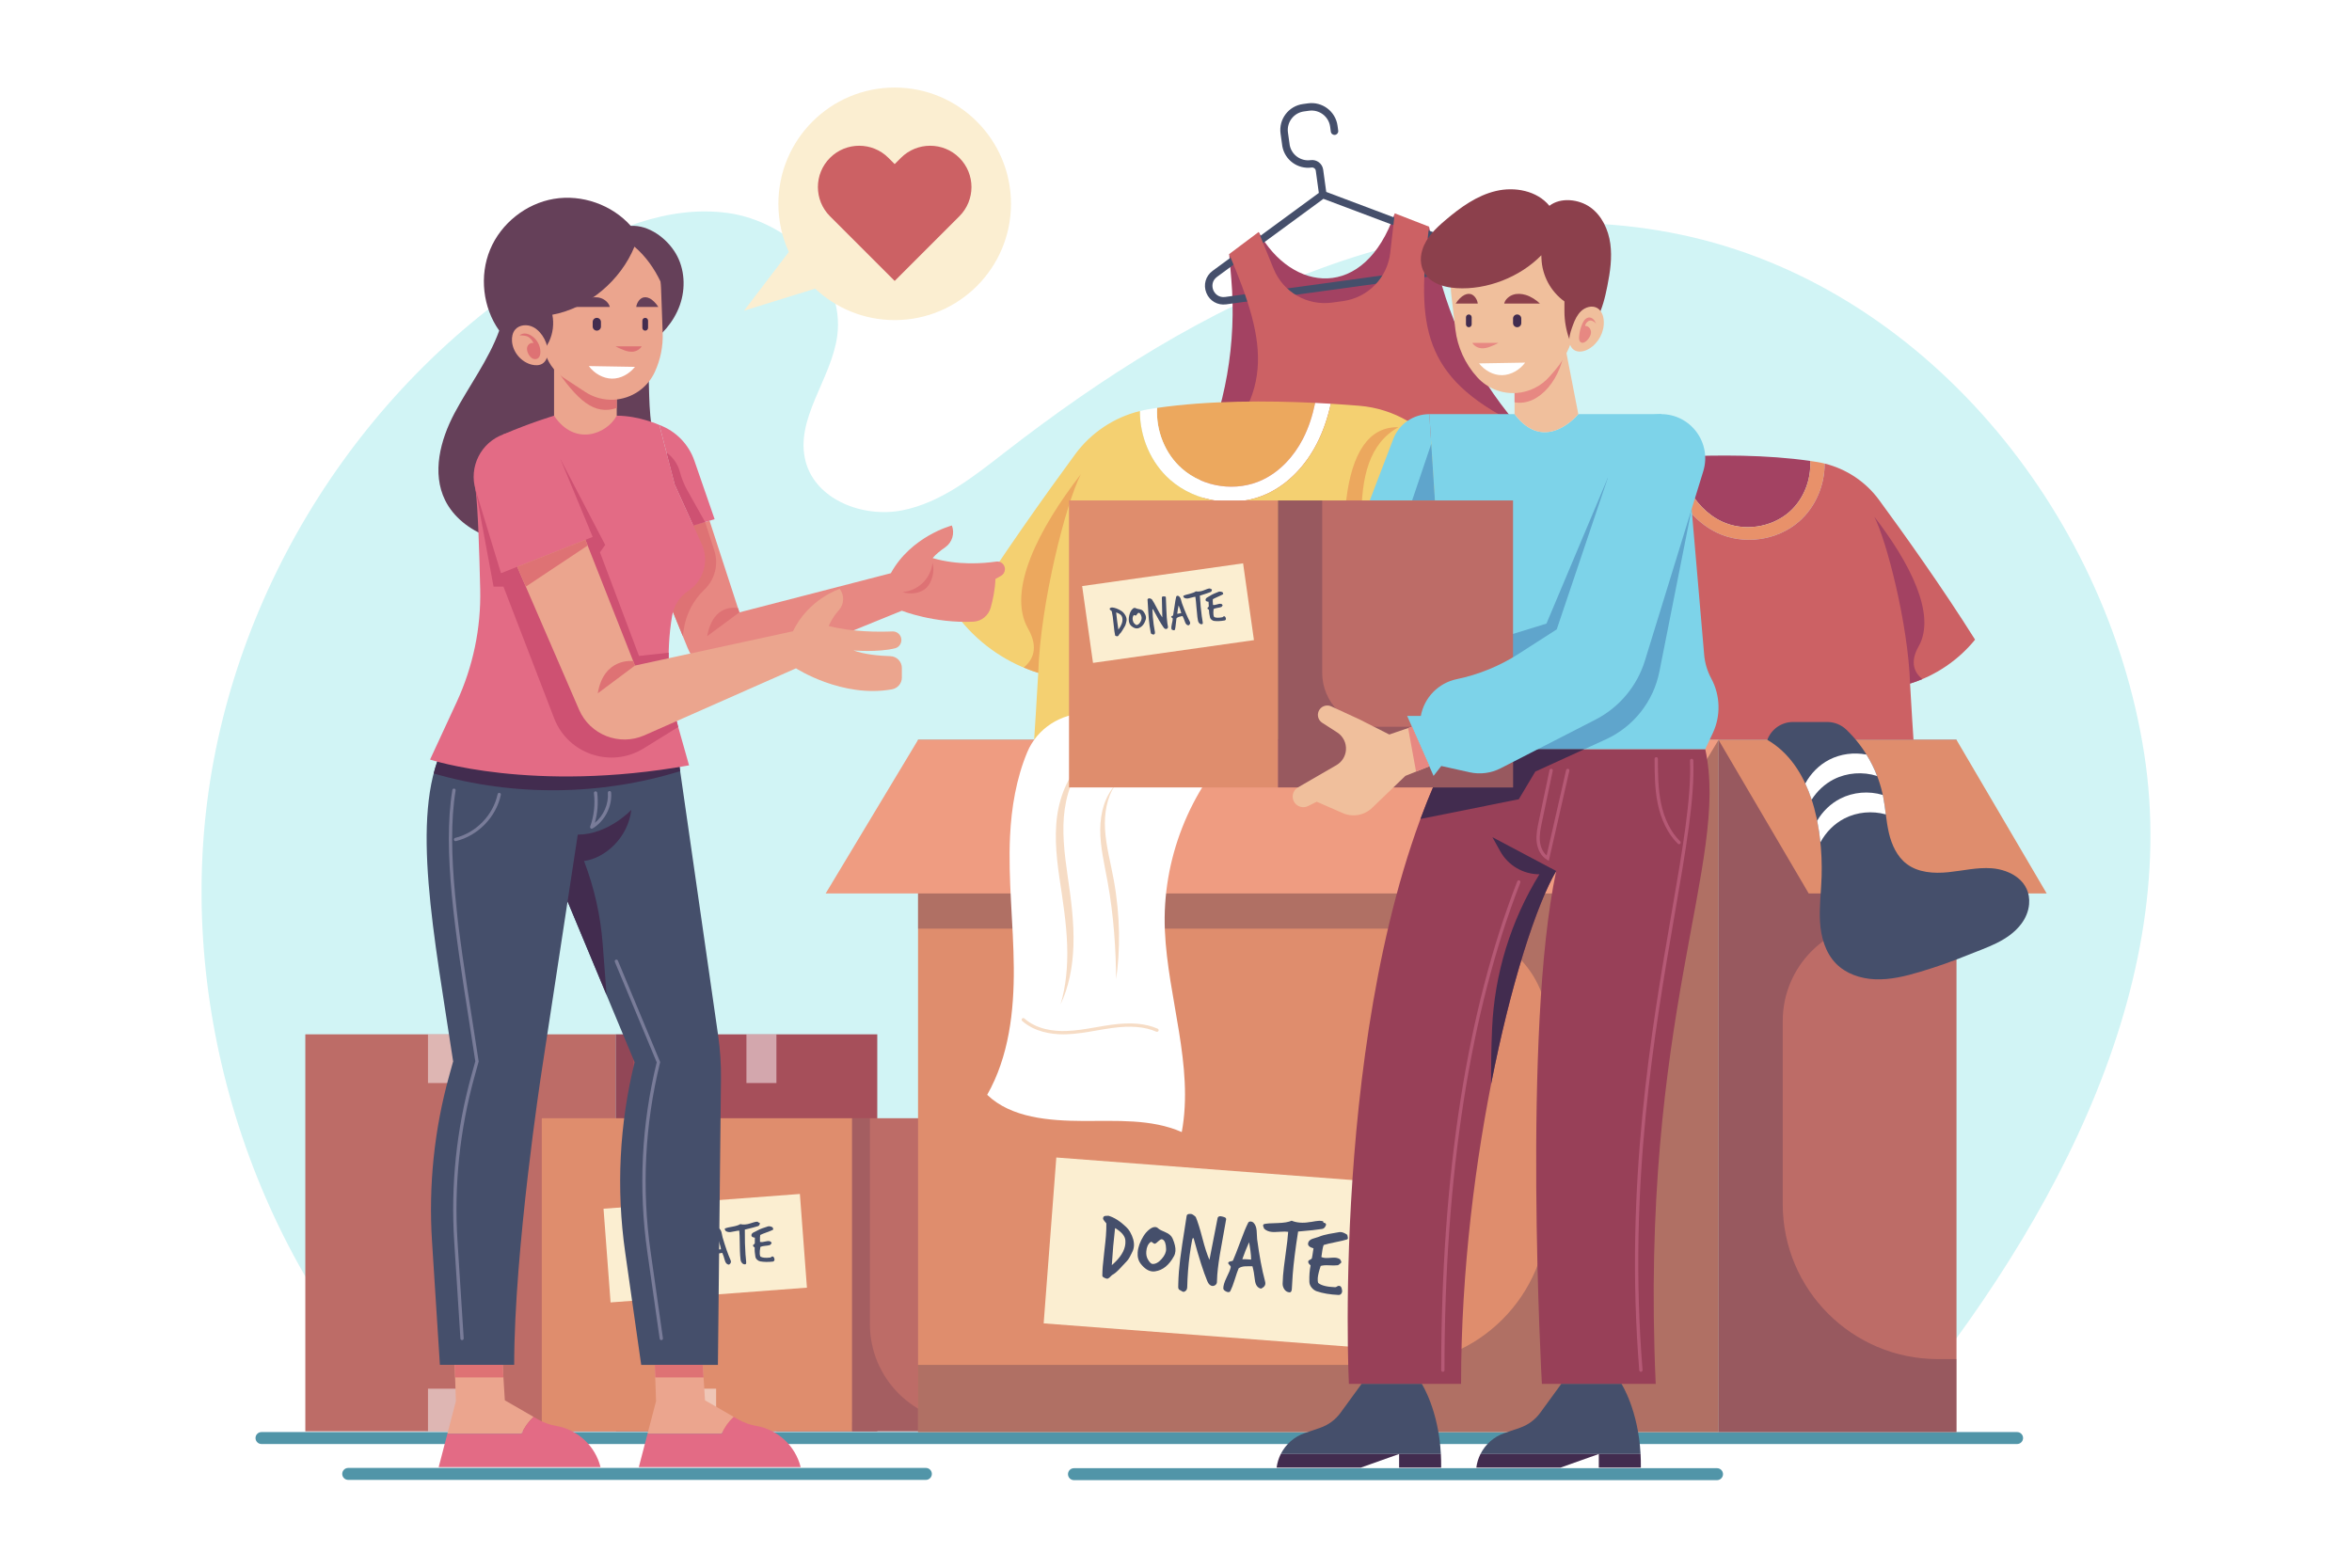 <?xml version="1.0" encoding="utf-8"?>
<!-- Generator: Adobe Illustrator 27.5.0, SVG Export Plug-In . SVG Version: 6.00 Build 0)  -->
<svg version="1.1" xmlns="http://www.w3.org/2000/svg" xmlns:xlink="http://www.w3.org/1999/xlink" x="0px" y="0px"
	 viewBox="0 0 750 500" style="enable-background:new 0 0 750 500;" xml:space="preserve">
<g id="BACKGROUND">
	<rect style="fill:#FFFFFF;" width="750" height="500"/>
</g>
<g id="OBJECTS">
	<g>
		<g>
			<path style="fill:#5195A8;" d="M547.522,472.079H342.464c-1.053,0-1.907-0.854-1.907-1.907l0,0c0-1.053,0.854-1.907,1.907-1.907
				h205.059c1.053,0,1.907,0.854,1.907,1.907l0,0C549.429,471.226,548.576,472.079,547.522,472.079z"/>
			<path style="fill:#5195A8;" d="M643.206,460.558H83.386c-1.053,0-1.907-0.854-1.907-1.907l0,0c0-1.053,0.854-1.907,1.907-1.907
				h559.819c1.053,0,1.907,0.854,1.907,1.907l0,0C645.112,459.704,644.259,460.558,643.206,460.558z"/>
			<path style="fill:#5195A8;" d="M295.242,471.999H111.035c-1.053,0-1.907-0.854-1.907-1.907l0,0c0-1.053,0.854-1.907,1.907-1.907
				h184.207c1.053,0,1.907,0.854,1.907,1.907l0,0C297.149,471.146,296.295,471.999,295.242,471.999z"/>
		</g>
		<path style="fill:#D1F4F5;" d="M600.599,456.5H135.735c-51.586-49.943-78.005-126.011-70.077-197.373
			s50.389-138.087,111.678-175.491c16.574-10.115,35.653-18.379,54.882-15.686c19.229,2.693,37.382,20.039,34.743,39.275
			c-1.898,13.833-13.63,26.484-10.057,39.982c3.248,12.267,18.391,18.031,30.836,15.554c12.446-2.477,22.775-10.809,32.801-18.587
			c30.806-23.9,64.099-45.15,100.7-58.59s76.798-18.774,114.944-10.702c76.883,16.269,135.442,87.787,147.541,165.434
			C695.824,317.965,651.25,396.415,600.599,456.5z"/>
		<g>
			<g>
				<g>
					<g>
						<rect x="196.318" y="329.891" style="fill:#A64F5A;" width="83.425" height="126.609"/>
						<rect x="97.362" y="329.891" style="fill:#BD6C67;" width="98.956" height="126.609"/>
						<rect x="136.477" y="329.891" style="opacity:0.5;fill:#FFFFFF;" width="16.465" height="15.536"/>
						<rect x="238.021" y="329.891" style="opacity:0.5;fill:#FFFFFF;" width="9.56" height="15.536"/>
						<rect x="136.477" y="442.914" style="opacity:0.5;fill:#FFFFFF;" width="16.465" height="13.586"/>
						<rect x="238.021" y="442.914" style="opacity:0.5;fill:#FFFFFF;" width="9.56" height="13.586"/>
						<path style="opacity:0.2;fill:#422C4F;" d="M196.318,329.891V456.5h83.425v-2.867h-46.424
							c-17.306,0-31.336-14.03-31.336-31.336v-92.406H196.318z"/>
					</g>
					<g>
						<rect x="271.725" y="356.649" style="fill:#BD6C67;" width="83.425" height="99.851"/>
						<rect x="172.769" y="356.649" style="fill:#DF8D6D;" width="98.956" height="99.851"/>
						<rect x="211.885" y="356.649" style="opacity:0.5;fill:#FFFFFF;" width="16.465" height="15.536"/>
						<rect x="313.428" y="356.649" style="opacity:0.5;fill:#FFFFFF;" width="9.56" height="15.536"/>
						<rect x="211.885" y="442.914" style="opacity:0.5;fill:#FFFFFF;" width="16.465" height="13.586"/>
						<rect x="313.428" y="442.914" style="opacity:0.5;fill:#FFFFFF;" width="9.56" height="13.586"/>
						<path style="opacity:0.2;fill:#422C4F;" d="M271.725,356.649V456.5h83.425v-2.867h-46.423
							c-17.307,0-31.336-14.03-31.336-31.336v-65.648H271.725z"/>
						<g>
							
								<rect x="193.436" y="383.243" transform="matrix(0.997 -0.075 0.075 0.997 -29.148 17.927)" style="fill:#FBEED1;" width="62.803" height="29.973"/>
							<g>
								<path style="fill:#454F6B;" d="M208.51,400.391c-0.105,0.3-0.202,0.598-0.294,0.896c-0.126,0.351-0.269,0.634-0.43,0.849
									c-0.354,0.52-0.708,1.035-1.062,1.543c-0.423,0.614-0.814,1.049-1.175,1.304c-0.115,0.16-0.242,0.328-0.38,0.504
									c-0.139,0.175-0.284,0.268-0.435,0.28c-0.076,0.006-0.165-0.007-0.268-0.037c-0.104-0.03-0.217-0.066-0.34-0.107
									c-0.124-0.042-0.215-0.117-0.274-0.226c-0.077-0.526-0.139-1.092-0.184-1.696c-0.046-0.617-0.09-1.538-0.131-2.764
									c-0.041-1.225-0.085-2.146-0.131-2.763c-0.061-0.819-0.15-1.566-0.263-2.241c-0.014-0.012-0.163-0.146-0.448-0.403
									c-0.176-0.151-0.269-0.296-0.279-0.435c-0.005-0.063,0.003-0.126,0.024-0.192c0.051-0.156,0.184-0.254,0.396-0.296
									c0.162-0.037,0.324-0.069,0.487-0.094c1.075,0.147,2.228,0.656,3.458,1.527c0.321,0.229,0.587,0.476,0.796,0.738
									c0.672,0.849,1.037,1.664,1.096,2.444C208.699,399.624,208.646,400.014,208.51,400.391z M206.998,398.472
									c-0.173-0.785-0.899-1.433-2.178-1.945c0.07,2.11,0.212,4.341,0.426,6.693c1.316-1.53,1.926-2.937,1.83-4.222
									C207.062,398.822,207.036,398.647,206.998,398.472z"/>
								<path style="fill:#454F6B;" d="M216.074,399.919c-0.618,1.731-1.595,2.805-2.931,3.221c-0.161,0.05-0.324,0.081-0.487,0.094
									c-0.717,0.054-1.471-0.282-2.26-1.009c-0.531-0.492-0.828-1.16-0.891-2.004c-0.07-0.932,0.132-1.954,0.606-3.066
									c0.205-0.471,0.466-0.883,0.782-1.237c0.361-0.419,0.718-0.643,1.071-0.669c0.201-0.015,0.396,0.046,0.583,0.184
									c0.188,0.138,0.675,0.304,1.462,0.498c0.62,0.156,1.073,0.464,1.361,0.924c0.504,0.811,0.779,1.518,0.824,2.123
									C216.218,399.319,216.178,399.633,216.074,399.919z M214.474,398.861c-0.157-0.912-0.444-1.442-0.86-1.588
									c-0.065-0.02-0.123-0.029-0.173-0.025c-0.151,0.011-0.331,0.151-0.538,0.42c-0.231,0.309-0.413,0.493-0.548,0.554
									c-0.085,0.044-0.215,0.016-0.386-0.085c-0.173-0.101-0.284-0.15-0.334-0.146c-0.038,0.003-0.068,0.018-0.091,0.045
									c-0.413,0.411-0.589,1.013-0.529,1.807c0.041,0.542,0.201,0.992,0.481,1.351c0.391,0.49,0.706,0.726,0.946,0.708
									c0.554-0.042,1.064-0.428,1.528-1.159C214.412,400.05,214.579,399.424,214.474,398.861z"/>
								<path style="fill:#454F6B;" d="M224.362,391.889c-0.05,1.701-0.093,3.408-0.129,5.12c-0.063,2.031-0.044,3.72,0.057,5.068
									c0.033,0.441,0.078,0.874,0.135,1.3c0.027,0.201-0.032,0.382-0.178,0.546c-0.146,0.163-0.32,0.252-0.521,0.267
									c-0.391,0.029-0.738-0.21-1.042-0.72c-0.924-1.514-2.111-3.907-3.559-7.18c-0.031-0.074-0.065-0.109-0.103-0.106
									c-0.088,0.007-0.138,0.099-0.15,0.277c-0.079,1.817-0.044,3.72,0.105,5.71c0.072,0.957,0.17,1.931,0.295,2.923
									c0.04,0.364-0.048,0.624-0.264,0.779c-0.082,0.095-0.173,0.146-0.273,0.154c-0.089,0.007-0.205-0.023-0.349-0.088
									c-0.196-0.074-0.32-0.122-0.372-0.143c-0.167-0.038-0.279-0.182-0.336-0.431c-0.028-0.201-0.056-0.407-0.085-0.621
									c-0.091-0.702-0.165-1.438-0.223-2.206c-0.1-1.335-0.15-3.009-0.149-5.023c0.011-3.066,0.016-4.763,0.017-5.093
									c-0.008-0.278,0.214-0.434,0.668-0.468c0.212-0.041,0.539,0.093,0.98,0.402c0.461,0.738,1.051,1.948,1.773,3.629
									c0.69,1.608,1.3,2.822,1.831,3.643c0.064-1.689,0.169-4.243,0.319-7.661c0.019-0.255,0.192-0.394,0.52-0.419
									c0.113-0.008,0.247,0.001,0.401,0.027c0.205,0.035,0.327,0.058,0.366,0.068
									C224.226,391.684,224.315,391.766,224.362,391.889z"/>
								<path style="fill:#454F6B;" d="M232.935,401.847c0.091,0.196,0.142,0.369,0.153,0.52c0.019,0.252-0.072,0.48-0.272,0.685
									c-0.2,0.205-0.338,0.304-0.414,0.297c-0.626-0.067-1.053-0.535-1.283-1.405c-0.248-0.944-0.516-1.728-0.803-2.353
									c-0.425,0.07-0.851,0.14-1.276,0.21c-0.486,0.1-0.86,0.28-1.119,0.54c-0.109,0.401-0.24,1.107-0.392,2.119
									c-0.146,0.935-0.301,1.65-0.466,2.143c-0.084,0.234-0.293,0.313-0.628,0.237c-0.426-0.108-0.661-0.28-0.704-0.517
									c-0.074-0.476,0.016-1.128,0.271-1.958c0.309-0.948,0.468-1.618,0.476-2.011c0.004-0.114-0.088-0.234-0.274-0.359
									c-0.187-0.125-0.283-0.226-0.289-0.301c-0.005-0.063,0.019-0.131,0.07-0.205c0.052-0.073,0.18-0.14,0.384-0.2
									c0.204-0.06,0.315-0.134,0.334-0.225c0.18-0.646,0.451-1.845,0.813-3.594c0.304-1.517,0.59-2.685,0.859-3.503
									c0.062-0.182,0.213-0.282,0.452-0.3c0.176-0.013,0.338,0.031,0.485,0.135c0.375,0.275,0.636,0.712,0.782,1.309
									c0.114,0.511,0.222,1.022,0.324,1.534C231.272,397.57,232.111,399.97,232.935,401.847z M229.907,398.445
									c-0.073-0.463-0.194-0.98-0.363-1.55c-0.164-0.494-0.322-0.989-0.473-1.484c-0.299,1.074-0.548,2.144-0.747,3.209
									C228.522,398.568,229.05,398.509,229.907,398.445z"/>
								<path style="fill:#454F6B;" d="M242.303,390.22c-0.079,0.462-0.274,0.743-0.583,0.842c-0.804,0.263-2.207,0.634-4.21,1.114
									c-0.017,3.155,0.054,5.778,0.21,7.868c0.059,0.793,0.13,1.574,0.213,2.34c0.03,0.238,0.032,0.422,0.003,0.551
									c-0.048,0.206-0.167,0.31-0.357,0.312c-0.367,0.015-0.681-0.117-0.942-0.395s-0.419-0.598-0.471-0.962
									c-0.06-0.464-0.109-0.954-0.148-1.471c-0.062-0.831-0.105-2.151-0.126-3.961c-0.016-1.734-0.065-3.053-0.145-3.96
									c-0.342,0.001-0.812,0.068-1.41,0.201c-0.685,0.153-1.16,0.239-1.424,0.259c-0.617,0.046-1.133-0.081-1.549-0.382
									c-0.176-0.319-0.264-0.485-0.265-0.497c-0.007-0.089,0.03-0.188,0.111-0.296c0.393-0.17,1.208-0.359,2.446-0.567
									c1.087-0.196,1.891-0.461,2.41-0.794c0.452,0.118,0.962,0.156,1.528,0.114c0.567-0.043,1.103-0.152,1.609-0.33
									c0.15-0.024,0.528-0.141,1.133-0.351c0.445-0.147,0.82-0.213,1.125-0.198c0.227-0.017,0.329,0.07,0.305,0.262
									C242.107,389.893,242.286,389.993,242.303,390.22z"/>
								<path style="fill:#454F6B;" d="M246.445,392.246c-0.452,0.224-1.122,0.496-2.009,0.816c-0.888,0.32-1.558,0.592-2.01,0.816
									c-0.089,0.336-0.116,1.073-0.081,2.21c0.207,0.06,0.443,0.081,0.707,0.061c0.189-0.014,0.482-0.068,0.881-0.161
									c0.398-0.093,0.692-0.147,0.881-0.161c0.353-0.026,0.66,0.027,0.924,0.159c0.195,0.239,0.295,0.396,0.301,0.471
									c0.007,0.088-0.032,0.161-0.117,0.218c-0.024,0.015-0.106,0.109-0.244,0.284c-0.092,0.121-0.215,0.181-0.367,0.179
									c-0.26,0.083-0.742,0.157-1.446,0.222c-0.591,0.057-1.058,0.168-1.4,0.333c-0.17,0.95-0.234,1.696-0.193,2.237
									c0.027,0.366,0.099,0.651,0.216,0.858c0.623,0.371,1.663,0.471,3.119,0.298c0.1-0.008,0.204-0.063,0.31-0.166
									c0.106-0.103,0.197-0.157,0.273-0.163c0.347-0.102,0.6,0.145,0.759,0.741c0.053,0.199,0.032,0.387-0.062,0.565
									c-0.095,0.178-0.242,0.281-0.442,0.309c-1.52,0.164-2.852,0.144-3.994-0.061c-0.359-0.062-0.695-0.233-1.008-0.513
									c-0.313-0.281-0.501-0.608-0.568-0.984c-0.196-1.087-0.27-2.069-0.221-2.947c-0.371-0.213-0.546-0.434-0.525-0.663
									c0.004-0.114,0.094-0.226,0.269-0.334c0.175-0.108,0.272-0.213,0.29-0.316c0.018-0.102,0.023-0.705,0.017-1.806
									c-0.716-0.086-1.082-0.324-1.098-0.716c-0.015-0.366,0.184-0.672,0.596-0.918c0.391-0.194,0.781-0.388,1.172-0.582
									c0.448-0.274,1.017-0.532,1.708-0.774c0.605-0.21,1.211-0.414,1.816-0.611c0.062-0.017,0.137-0.029,0.225-0.036
									c0.34-0.026,0.747,0.077,1.22,0.307c0.016,0.05,0.055,0.142,0.116,0.276c0.06,0.135,0.093,0.234,0.098,0.297
									C246.566,392.092,246.528,392.177,246.445,392.246z"/>
							</g>
						</g>
					</g>
				</g>
				<g>
					<g>
						<path style="fill:#A34262;" d="M444.76,68.043c-9.72,28.239-32.918,25.09-43.416,5.958l4.01,29.217l43.416-5.958
							L444.76,68.043z"/>
						<path style="fill:#A34262;" d="M457.189,80.157l-1.495-7.865l-8.167,14.621l-19.946,17.118l-23.82-11.112l-11.803-11.881
							l0.679,7.977c1.74,20.434-1.847,40.97-10.41,59.604l-0.206,0.448l50.785-6.969l50.785-6.969l-0.319-0.376
							C470.005,119.115,461.019,100.304,457.189,80.157z"/>
						<path style="fill:#454F6B;" d="M462.221,76.016l-39.315-14.805l-0.974-7.1c-0.266-1.942-2.063-3.305-4.005-3.038
							c-3.134,0.43-6.043-1.67-6.657-4.731c-0.024-0.121-0.555-3.958-0.572-4.082c-0.447-3.258,1.839-6.272,5.097-6.719l1.64-0.225
							c3.258-0.447,6.272,1.84,6.719,5.098l0.218,1.587c0.089,0.651,0.689,1.106,1.34,1.017c0.651-0.089,1.106-0.689,1.017-1.34
							l-0.218-1.587c-0.318-2.314-1.564-4.275-3.308-5.566c-1.691-1.251-3.849-1.873-6.092-1.566l-1.64,0.225
							c-4.557,0.625-7.756,4.842-7.131,9.4c0.017,0.124,0.547,3.962,0.569,4.084c0.796,4.361,4.907,7.371,9.34,6.763
							c0.642-0.088,1.236,0.363,1.324,1.004l0.974,7.1l-33.872,24.849c-2.232,1.638-3.035,4.462-1.995,7.028
							c1.038,2.566,3.58,4.037,6.322,3.661l69.93-9.597c2.743-0.376,4.793-2.478,5.102-5.229
							C466.345,79.495,464.811,76.992,462.221,76.016z M463.671,81.981c-0.143,1.273-1.031,2.858-3.061,3.137l-69.93,9.597
							c-2.031,0.279-3.313-1.009-3.794-2.196c-0.481-1.188-0.456-3.005,1.198-4.217l33.923-24.887l39.374,14.828
							C463.301,78.965,463.814,80.708,463.671,81.981z"/>
						<path style="fill:#CC6164;" d="M483.591,135.129c-30.076-14.764-31.969-31.339-27.896-62.837l-10.935-4.25l-1.443,12.587
							c-0.914,7.972-7.114,14.311-15.063,15.402l-1.737,0.238l-1.737,0.238c-7.949,1.091-15.628-3.344-18.656-10.774l-4.781-11.732
							l-9.386,7.038c12.408,29.235,15.05,45.709-9.937,68.028l11.262,61.947c2.608,14.347,4.113,28.872,4.502,43.449l0.313,11.755
							l50.785-6.969l50.785-6.969l-2.865-11.404c-3.553-14.142-6.016-28.536-7.369-43.055L483.591,135.129z"/>
					</g>
					<g>
						<g>
							<path style="fill:#ECA85E;" d="M376.914,149.482c6.874,6.016,17.385,7.483,25.643,3.578
								c5.636-2.665,10.052-7.529,12.91-13.07c1.863-3.611,3.095-7.502,3.909-11.49c-15.17-0.736-33.873-0.795-50.408,1.6
								C368.562,137.302,371.466,144.713,376.914,149.482z"/>
							<path style="fill:#FFFFFF;" d="M373.168,153.064c8.327,7.288,21.06,9.065,31.064,4.334
								c6.827-3.229,12.177-9.121,15.639-15.832c2.081-4.033,3.511-8.357,4.496-12.793c-1.613-0.098-3.278-0.189-4.99-0.272
								c-0.814,3.988-2.046,7.879-3.909,11.49c-2.858,5.54-7.275,10.404-12.91,13.07c-8.258,3.905-18.77,2.439-25.643-3.578
								c-5.448-4.768-8.352-12.18-7.945-19.383c-0.881,0.128-1.759,0.26-2.627,0.402c-0.964,0.158-1.915,0.363-2.857,0.595
								C363.456,139.334,366.949,147.62,373.168,153.064z"/>
							<path style="fill:#F4D071;" d="M486.336,198.613c0,0-10.129-30.38-25.706-53.344c-6.194-9.132-16.192-14.954-27.19-15.853
								c-2.76-0.226-5.81-0.447-9.073-0.645c-0.985,4.437-2.415,8.76-4.496,12.793c-3.462,6.711-8.812,12.604-15.639,15.832
								c-10.003,4.731-22.737,2.954-31.064-4.334c-6.219-5.443-9.712-13.73-9.683-21.968c-8.25,2.035-15.567,6.887-20.633,13.785
								c-8.928,12.154-23.794,32.908-36.451,53.055c6.346,7.82,15.049,13.702,24.672,16.674c-0.361,6.872-1.307,21.362-1.307,21.362
								l123.303-0.108c0,0-2.774-10.174-2.774-21.221C461.867,211.487,470.985,209.032,486.336,198.613z"/>
						</g>
						<path style="fill:#ECA85E;" d="M327.819,200.482c3.534,6.23,1.447,10.12-1.394,12.428c1.521,0.639,3.071,1.212,4.648,1.699
							c0.691-22.322,8.844-54.147,13.578-63.352C331.238,168.616,320.981,188.426,327.819,200.482z"/>
						<path style="fill:#ECA85E;" d="M445.911,136.265c-18.937-0.526-21.444,34.191-11.774,83.901c3.884,0.789,7.04,0,7.04,0
							c-0.184,5.008,0.873,11.069,1.921,15.706l9.971-0.009c0,0-2.774-10.174-2.774-21.221c-5.173,1.841-10.959,2.104-10.959,2.104
							C435.128,178.347,427.501,146.523,445.911,136.265z"/>
					</g>
					<g>
						<g>
							<path style="fill:#A34262;" d="M570.555,163.298c-5.776,5.055-14.608,6.287-21.547,3.006
								c-4.735-2.239-8.447-6.327-10.848-10.982c-1.565-3.034-2.601-6.303-3.285-9.654c12.747-0.618,28.462-0.668,42.356,1.344
								C577.573,153.064,575.133,159.292,570.555,163.298z"/>
							<path style="fill:#E8916A;" d="M573.703,166.308c-6.996,6.124-17.696,7.617-26.101,3.641
								c-5.736-2.713-10.232-7.664-13.141-13.303c-1.748-3.389-2.95-7.022-3.778-10.75c1.356-0.082,2.755-0.159,4.193-0.229
								c0.684,3.351,1.72,6.62,3.285,9.654c2.401,4.655,6.113,8.742,10.848,10.982c6.939,3.281,15.771,2.049,21.547-3.006
								c4.578-4.007,7.018-10.234,6.676-16.286c0.74,0.107,1.478,0.218,2.207,0.338c0.81,0.132,1.609,0.305,2.4,0.5
								C581.863,154.772,578.928,161.734,573.703,166.308z"/>
							<path style="fill:#CC6164;" d="M478.613,204.581c0,0,8.511-25.527,21.599-44.822c5.205-7.673,13.606-12.565,22.847-13.32
								c2.319-0.189,4.882-0.376,7.624-0.542c0.827,3.728,2.029,7.361,3.778,10.75c2.909,5.639,7.405,10.59,13.141,13.303
								c8.405,3.975,19.105,2.482,26.101-3.641c5.225-4.574,8.161-11.536,8.136-18.459c6.932,1.71,13.08,5.787,17.337,11.583
								c7.501,10.213,19.992,27.651,30.628,44.579c-5.332,6.571-12.645,11.513-20.731,14.01c0.303,5.774,1.099,17.949,1.099,17.949
								l-103.605-0.09c0,0,2.331-8.549,2.331-17.831C499.173,215.398,491.512,213.335,478.613,204.581z"/>
						</g>
						<path style="fill:#A34262;" d="M611.807,206.152c-2.969,5.235-1.215,8.503,1.171,10.442c-1.279,0.537-2.58,1.018-3.906,1.428
							c-0.581-18.756-7.431-45.497-11.409-53.232C608.934,179.376,617.553,196.021,611.807,206.152z"/>
						<path style="fill:#A34262;" d="M512.58,152.193c15.912-0.442,18.019,28.729,9.893,70.497c-3.263,0.663-5.915,0-5.915,0
							c0.154,4.208-0.734,9.301-1.614,13.197l-8.378-0.007c0,0,2.331-8.549,2.331-17.831c4.346,1.547,9.208,1.768,9.208,1.768
							C521.641,187.553,528.049,160.812,512.58,152.193z"/>
					</g>
					<g>
						<g>
							
								<rect x="548.001" y="235.971" transform="matrix(-1 -1.224647e-16 1.224647e-16 -1 1171.884 692.716)" style="fill:#BD6C67;" width="75.881" height="220.774"/>
							<rect x="292.745" y="235.971" style="fill:#DF8D6D;" width="255.256" height="220.774"/>
							<path style="opacity:0.3;fill:#422C4F;" d="M292.745,456.745h255.256h75.881v-23.276h-5.962
								c-27.308,0-49.446-22.138-49.446-49.446v-58.388c0-17.431,14.13-31.561,31.561-31.561h23.846v-58.101h-75.881H292.745v60.205
								h169.254c17.431,0,31.561,14.13,31.561,31.561v58.125c0,27.308-22.138,49.446-49.446,49.446H292.745V456.745z"/>
							<polygon style="fill:#EF9C81;" points="518.55,284.953 263.293,284.953 292.745,235.971 548.001,235.971 							"/>
							<polygon style="fill:#DF8D6D;" points="652.638,284.953 576.757,284.953 548.001,235.971 623.882,235.971 							"/>
						</g>
						<g>
							<path style="fill:#FFFFFF;" d="M346.576,227.475c-8.256,0-15.857,4.839-19.025,12.464c-3.475,8.363-5.041,17.639-5.47,26.741
								c-0.658,13.968,1.091,27.935,1.198,41.918c0.107,13.983-1.576,28.427-8.486,40.583c7.687,7.391,19.838,8.283,30.502,8.341
								c10.664,0.058,21.777-0.743,31.543,3.539c3.911-21.106-4.451-42.796-5.382-64.241c-0.979-22.554,7.832-44.962,23.871-60.849
								h9.205l0,0c-4.089-5.354-10.44-8.496-17.177-8.496H346.576z"/>
							<g>
								<path style="fill:#F6DCC5;" d="M339.098,329.891c-3.997,0-9.229-0.801-13.146-4.272c-0.217-0.192-0.238-0.525-0.045-0.742
									c0.194-0.219,0.526-0.239,0.743-0.045c3.968,3.515,9.449,4.123,13.336,3.993c3.185-0.097,6.401-0.655,9.51-1.196
									c1.617-0.28,3.289-0.571,4.946-0.795c6.159-0.835,10.831-0.438,14.702,1.254c0.266,0.116,0.388,0.426,0.271,0.693
									c-0.116,0.265-0.425,0.388-0.692,0.271c-3.687-1.611-8.18-1.984-14.139-1.176c-1.637,0.222-3.299,0.511-4.907,0.79
									c-3.146,0.547-6.398,1.113-9.658,1.211C339.719,329.887,339.412,329.891,339.098,329.891z"/>
							</g>
							<g>
								<g>
									<path style="fill:#F6DCC5;" d="M338.191,320.287c2.505-5.141,3.924-11.809,4.106-18.911
										c0.223-7.111-0.751-14.64-1.847-21.98c-1.067-7.331-1.919-14.672-0.911-21.448c0.978-6.752,3.757-12.873,7.898-16.845
										c-1.151,0.841-2.278,1.827-3.331,2.966c-1.034,1.153-1.991,2.449-2.845,3.863c-1.708,2.832-2.937,6.142-3.701,9.658
										c-1.52,7.095-0.836,14.814,0.236,22.185c1.104,7.393,2.265,14.672,2.491,21.607
										C340.543,308.297,339.855,314.819,338.191,320.287z"/>
								</g>
								<g>
									<path style="fill:#F6DCC5;" d="M355.902,312.294c0.632-4.303,1.006-9.341,0.921-14.725
										c-0.078-5.382-0.617-11.106-1.636-16.746c-1.017-5.648-2.539-11.097-2.814-16.335c-0.318-5.207,0.69-10.214,3.075-13.885
										c-1.445,1.627-2.642,3.738-3.418,6.133c-0.784,2.394-1.169,5.051-1.19,7.788c-0.056,5.499,1.346,11.137,2.335,16.661
										C355.223,292.286,355.849,303.596,355.902,312.294z"/>
								</g>
							</g>
						</g>
						<g>
							<path style="fill:#454F6B;" d="M563.565,235.971c13.913,8.08,17.773,27.511,17.306,43.593
								c-0.141,4.835-0.808,9.665-0.506,14.492c0.303,4.827,1.706,9.801,5.088,13.259c3.171,3.241,7.774,4.795,12.303,5.013
								c4.933,0.237,9.831-0.974,14.548-2.384c5.157-1.542,10.242-3.321,15.225-5.356c6.019-2.458,12.85-4.444,16.984-9.889
								c1.396-1.838,2.327-4.024,2.52-6.323c0.612-7.302-5.893-11.003-11.956-11.45c-4.621-0.341-9.207,0.792-13.817,1.257
								s-9.619,0.144-13.3-2.669c-3.068-2.344-4.756-6.096-5.635-9.855c-0.88-3.759-1.07-7.647-1.805-11.438
								c-1.58-8.142-5.766-15.749-11.747-21.488c-1.636-1.57-3.81-2.458-6.077-2.458h-10.954
								C568.092,230.275,564.829,232.548,563.565,235.971L563.565,235.971z"/>
							<g>
								<path style="fill:#FFFFFF;" d="M584.707,248.583c4.237-2.169,9.341-2.54,13.867-1.086c-0.917-2.375-2.057-4.664-3.398-6.829
									c-3.977-0.778-8.219-0.234-11.83,1.615c-3.262,1.67-5.94,4.392-7.68,7.613c0.772,1.652,1.448,3.372,2.032,5.143
									C579.426,252.327,581.843,250.049,584.707,248.583z"/>
								<path style="fill:#FFFFFF;" d="M588.177,261.025c4.02-2.058,8.817-2.481,13.165-1.28c-0.24-1.847-0.468-3.697-0.822-5.524
									c-0.044-0.227-0.098-0.452-0.146-0.678c-4.449-1.339-9.417-0.939-13.558,1.181c-3.061,1.567-5.619,4.054-7.362,7.016
									c0.46,2.28,0.804,4.594,1.039,6.907C582.232,265.421,584.912,262.697,588.177,261.025z"/>
							</g>
						</g>
						<g>
							
								<rect x="334.559" y="373.473" transform="matrix(0.997 0.076 -0.076 0.997 31.663 -28.606)" style="fill:#FBEED1;" width="111.177" height="53.06"/>
							<g>
								<path style="fill:#454F6B;" d="M360.997,399.432c-0.263,0.496-0.514,0.993-0.754,1.49c-0.313,0.581-0.64,1.038-0.979,1.371
									c-0.758,0.816-1.515,1.622-2.27,2.416c-0.903,0.962-1.705,1.618-2.404,1.969c-0.244,0.25-0.51,0.51-0.8,0.78
									c-0.29,0.268-0.569,0.394-0.837,0.373c-0.134-0.01-0.287-0.056-0.46-0.136c-0.174-0.08-0.362-0.173-0.567-0.279
									c-0.206-0.106-0.345-0.262-0.418-0.469c0.005-0.941,0.048-1.947,0.13-3.017c0.084-1.092,0.253-2.716,0.507-4.872
									c0.255-2.155,0.424-3.779,0.508-4.871c0.111-1.449,0.156-2.78,0.137-3.992c-0.021-0.024-0.246-0.299-0.677-0.826
									c-0.268-0.311-0.392-0.59-0.373-0.836c0.009-0.111,0.039-0.221,0.092-0.329c0.132-0.26,0.389-0.396,0.771-0.412
									c0.293-0.022,0.585-0.034,0.877-0.034c1.842,0.545,3.723,1.743,5.645,3.594c0.501,0.487,0.9,0.988,1.196,1.504
									c0.949,1.664,1.371,3.188,1.265,4.57C361.533,398.14,361.336,398.808,360.997,399.432z M358.863,395.67
									c-0.093-1.42-1.191-2.748-3.293-3.986c-0.441,3.711-0.787,7.654-1.04,11.828c2.711-2.326,4.154-4.627,4.328-6.901
									C358.882,396.3,358.883,395.986,358.863,395.67z"/>
								<path style="fill:#454F6B;" d="M374.36,400.623c-1.543,2.864-3.538,4.483-5.988,4.856c-0.296,0.045-0.588,0.056-0.878,0.034
									c-1.27-0.097-2.499-0.886-3.686-2.368c-0.798-1.003-1.14-2.25-1.026-3.744c0.126-1.65,0.752-3.385,1.878-5.204
									c0.485-0.77,1.051-1.421,1.698-1.956c0.743-0.638,1.427-0.934,2.052-0.886c0.356,0.027,0.68,0.186,0.972,0.478
									c0.292,0.291,1.1,0.712,2.426,1.262c1.043,0.439,1.755,1.099,2.136,1.98c0.665,1.554,0.958,2.865,0.876,3.935
									C374.773,399.612,374.619,400.15,374.36,400.623z M371.843,398.345c-0.032-1.639-0.392-2.642-1.081-3.009
									c-0.108-0.053-0.207-0.083-0.296-0.09c-0.267-0.021-0.619,0.177-1.054,0.592c-0.486,0.478-0.854,0.753-1.106,0.823
									c-0.161,0.055-0.38-0.029-0.654-0.252c-0.275-0.223-0.457-0.338-0.546-0.345c-0.067-0.005-0.124,0.013-0.172,0.054
									c-0.832,0.609-1.301,1.616-1.408,3.02c-0.073,0.959,0.087,1.789,0.482,2.492c0.554,0.962,1.043,1.459,1.466,1.491
									c0.981,0.075,1.975-0.465,2.983-1.621C371.416,400.409,371.877,399.357,371.843,398.345z"/>
								<path style="fill:#454F6B;" d="M391.007,388.78c-0.542,2.964-1.071,5.939-1.592,8.926c-0.652,3.538-1.069,6.499-1.252,8.885
									c-0.06,0.781-0.097,1.551-0.11,2.312c-0.006,0.358-0.158,0.661-0.456,0.907c-0.3,0.246-0.627,0.355-0.984,0.328
									c-0.691-0.053-1.235-0.565-1.631-1.537c-1.214-2.896-2.652-7.4-4.314-13.515c-0.035-0.137-0.085-0.208-0.152-0.213
									c-0.156-0.012-0.269,0.137-0.337,0.445c-0.623,3.159-1.069,6.499-1.339,10.021c-0.13,1.694-0.217,3.425-0.263,5.194
									c-0.028,0.648-0.251,1.079-0.671,1.293c-0.168,0.144-0.341,0.209-0.519,0.196c-0.157-0.012-0.352-0.094-0.587-0.247
									c-0.323-0.182-0.527-0.299-0.613-0.35c-0.283-0.112-0.44-0.392-0.473-0.843c0.005-0.358,0.01-0.728,0.018-1.109
									c0.028-1.254,0.095-2.56,0.199-3.92c0.181-2.362,0.54-5.307,1.079-8.83c0.836-5.363,1.299-8.332,1.388-8.908
									c0.059-0.488,0.491-0.702,1.293-0.641c0.383-0.015,0.918,0.306,1.608,0.964c0.609,1.415,1.321,3.689,2.136,6.823
									c0.779,2.998,1.523,5.285,2.232,6.865c0.562-2.939,1.428-7.38,2.601-13.323c0.101-0.441,0.441-0.639,1.021-0.595
									c0.2,0.015,0.432,0.067,0.694,0.154c0.35,0.117,0.557,0.188,0.623,0.216C390.823,388.385,390.957,388.552,391.007,388.78z"
									/>
								<path style="fill:#454F6B;" d="M403.354,408.493c0.106,0.367,0.15,0.684,0.13,0.951c-0.034,0.446-0.254,0.822-0.659,1.127
									c-0.405,0.306-0.673,0.441-0.805,0.41c-1.078-0.284-1.701-1.217-1.871-2.8c-0.183-1.718-0.442-3.162-0.778-4.332
									c-0.763,0.01-1.527,0.018-2.289,0.027c-0.878,0.045-1.579,0.26-2.102,0.646c-0.298,0.673-0.715,1.874-1.251,3.604
									c-0.504,1.598-0.967,2.807-1.388,3.627c-0.209,0.388-0.597,0.47-1.163,0.248c-0.717-0.302-1.082-0.667-1.093-1.093
									c-0.002-0.852,0.33-1.97,0.997-3.354c0.793-1.576,1.25-2.707,1.37-3.393c0.037-0.199-0.091-0.433-0.384-0.702
									c-0.293-0.269-0.435-0.47-0.425-0.604c0.009-0.111,0.068-0.225,0.177-0.339c0.11-0.115,0.352-0.197,0.726-0.247
									c0.374-0.05,0.588-0.151,0.645-0.304c0.487-1.083,1.281-3.108,2.382-6.073c0.937-2.574,1.749-4.542,2.437-5.902
									c0.157-0.301,0.448-0.436,0.871-0.404c0.312,0.024,0.583,0.145,0.813,0.365c0.583,0.582,0.923,1.415,1.02,2.5
									c0.064,0.924,0.116,1.847,0.158,2.77C401.584,400.565,402.412,404.99,403.354,408.493z M398.961,401.733
									c-0.004-0.83-0.079-1.766-0.222-2.809c-0.156-0.908-0.299-1.816-0.431-2.723c-0.811,1.799-1.532,3.605-2.163,5.417
									C396.505,401.578,397.445,401.617,398.961,401.733z"/>
								<path style="fill:#454F6B;" d="M422.849,390.645c-0.262,0.787-0.677,1.227-1.244,1.317
									c-1.477,0.246-4.032,0.521-7.665,0.826c-0.871,5.516-1.447,10.126-1.73,13.826c-0.107,1.405-0.191,2.789-0.25,4.152
									c-0.011,0.425-0.057,0.747-0.141,0.965c-0.139,0.348-0.375,0.498-0.707,0.45c-0.645-0.072-1.16-0.386-1.543-0.942
									c-0.383-0.556-0.573-1.159-0.568-1.809c0.018-0.828,0.063-1.699,0.133-2.614c0.113-1.471,0.391-3.792,0.836-6.966
									c0.434-3.038,0.701-5.361,0.802-6.968c-0.599-0.09-1.439-0.098-2.521-0.025c-1.24,0.085-2.094,0.109-2.561,0.073
									c-1.092-0.084-1.962-0.443-2.608-1.081c-0.222-0.605-0.333-0.918-0.331-0.941c0.012-0.157,0.103-0.32,0.272-0.488
									c0.733-0.192,2.21-0.305,4.432-0.339c1.954-0.054,3.431-0.302,4.43-0.747c0.759,0.328,1.641,0.53,2.644,0.606
									c1.004,0.077,1.971,0.028,2.904-0.148c0.27-0.001,0.961-0.105,2.076-0.312c0.818-0.139,1.492-0.155,2.021-0.047
									c0.402,0.031,0.556,0.211,0.464,0.54C422.594,390.02,422.88,390.243,422.849,390.645z"/>
								<path style="fill:#454F6B;" d="M429.557,395.296c-0.851,0.272-2.095,0.569-3.734,0.891c-1.64,0.324-2.885,0.62-3.735,0.891
									c-0.245,0.565-0.49,1.846-0.732,3.846c0.346,0.161,0.753,0.259,1.222,0.295c0.335,0.026,0.862,0.01,1.585-0.047
									c0.722-0.056,1.25-0.073,1.584-0.047c0.625,0.048,1.149,0.223,1.575,0.525c0.277,0.47,0.411,0.772,0.401,0.905
									c-0.012,0.156-0.099,0.273-0.262,0.35c-0.046,0.019-0.214,0.163-0.504,0.433c-0.194,0.187-0.424,0.259-0.689,0.216
									c-0.477,0.076-1.34,0.077-2.59,0.003c-1.05-0.058-1.896,0.013-2.539,0.21c-0.55,1.617-0.861,2.905-0.935,3.864
									c-0.049,0.647,0,1.166,0.15,1.559c0.991,0.816,2.784,1.267,5.379,1.353c0.178,0.014,0.374-0.056,0.587-0.207
									c0.213-0.152,0.387-0.223,0.521-0.213c0.634-0.086,1.011,0.414,1.13,1.499c0.039,0.362-0.048,0.686-0.26,0.973
									c-0.213,0.286-0.498,0.427-0.857,0.422c-2.704-0.118-5.029-0.509-6.973-1.173c-0.613-0.204-1.154-0.594-1.626-1.167
									c-0.473-0.574-0.715-1.199-0.731-1.873c-0.053-1.954,0.08-3.694,0.399-5.216c-0.592-0.471-0.839-0.905-0.742-1.301
									c0.037-0.199,0.224-0.37,0.561-0.512c0.336-0.142,0.533-0.301,0.591-0.476c0.059-0.174,0.229-1.227,0.511-3.155
									c-1.23-0.341-1.807-0.856-1.732-1.545c0.071-0.645,0.501-1.127,1.288-1.449c0.735-0.235,1.471-0.47,2.207-0.706
									c0.857-0.359,1.922-0.66,3.196-0.898c1.114-0.206,2.229-0.401,3.341-0.586c0.113-0.013,0.247-0.014,0.404-0.002
									c0.601,0.046,1.286,0.334,2.053,0.863c0.015,0.091,0.058,0.263,0.129,0.514c0.07,0.252,0.101,0.434,0.093,0.545
									C429.81,395.057,429.72,395.196,429.557,395.296z"/>
							</g>
						</g>
					</g>
				</g>
			</g>
			<g>
				<g>
					<g>
						<g>
							<path style="fill:#984058;" d="M462.634,238.941c-38.816,75.675-32.504,202.446-32.504,202.446H465.9
								c0-72.591,18.6-143.604,30.341-163.593c-10.878,51.024-4.566,163.593-4.566,163.593h36.295
								c-5.26-117.303,23.7-166.604,15.795-202.446H462.634z"/>
							<path style="fill:#422C4F;" d="M478.387,271.494c2.523,4.538,7.307,7.352,12.499,7.352
								c-9.126,14.804-14.314,31.699-15.087,49.072c-0.292,6.56-0.349,12.684-0.308,17.768c6.298-32.124,14.497-57.245,20.75-67.892
								l-20.347-10.783L478.387,271.494z"/>
						</g>
						<g>
							<g>
								<path style="fill:#B55975;" d="M523.244,437.529c-0.271,0-0.501-0.208-0.523-0.484
									c-4.747-58.787,3.926-108.943,10.257-145.565c3.576-20.684,6.402-37.023,5.924-48.929c-0.011-0.29,0.215-0.534,0.505-0.547
									c0.304,0.004,0.536,0.215,0.548,0.505c0.481,12.017-2.352,28.404-5.939,49.151c-6.323,36.567-14.981,86.646-10.246,145.301
									c0.024,0.29-0.192,0.543-0.482,0.566C523.273,437.528,523.258,437.529,523.244,437.529z"/>
							</g>
							<g>
								<path style="fill:#B55975;" d="M535.404,269.261c-0.134,0-0.267-0.05-0.369-0.151c-3.121-3.075-5.343-7.506-6.424-12.816
									c-0.962-4.716-0.98-9.577-0.999-14.28c-0.001-0.291,0.233-0.527,0.524-0.528c0.001,0,0.001,0,0.002,0
									c0.29,0,0.525,0.234,0.526,0.524c0.018,4.651,0.037,9.46,0.978,14.074c1.04,5.104,3.159,9.348,6.13,12.275
									c0.208,0.204,0.21,0.537,0.006,0.744C535.676,269.208,535.54,269.261,535.404,269.261z"/>
							</g>
							<g>
								<path style="fill:#B55975;" d="M493.881,274.551l-0.623-0.376c-1.781-1.074-2.999-3.218-3.257-5.733
									c-0.225-2.207,0.227-4.364,0.665-6.451l3.439-16.387c0.061-0.285,0.343-0.469,0.623-0.407
									c0.285,0.06,0.466,0.338,0.407,0.623l-3.439,16.387c-0.421,2.008-0.857,4.084-0.648,6.128
									c0.193,1.878,0.978,3.505,2.145,4.5l6.211-27.24c0.065-0.282,0.337-0.464,0.63-0.396c0.283,0.065,0.46,0.346,0.396,0.63
									L493.881,274.551z"/>
							</g>
							<g>
								<path style="fill:#B55975;" d="M460.089,437.529L460.089,437.529c-0.291,0-0.526-0.235-0.526-0.526
									c0.014-62.233,8.176-114.683,24.258-155.894c0.106-0.271,0.411-0.406,0.681-0.299c0.271,0.106,0.405,0.411,0.299,0.681
									c-16.034,41.088-24.171,93.41-24.186,155.512C460.615,437.294,460.38,437.529,460.089,437.529z"/>
							</g>
						</g>
					</g>
					<g>
						<path style="fill:#7DD3E9;" d="M543.421,208.818l-5.982-69.631l-7.769-7.101h-26.38c0,0-10.563,12.975-20.328,0h-27.182
							l5.105,78.78c0.185,2.849-0.292,5.702-1.393,8.336l0,0c-2.327,5.568-1.794,11.921,1.428,17.023l1.714,2.716h81.131
							l2.382-5.058c2.628-5.581,2.453-12.077-0.472-17.508h0C544.416,214.037,543.648,211.465,543.421,208.818z"/>
						<g>
							<path style="fill:#5FA5CC;" d="M512.035,235.835c8.85-4.041,15.216-12.091,17.109-21.634l10.284-51.861l-26.703-10
								l-19.599,46.55l-32.37,9.989l0.129,1.986c0.185,2.849-0.292,5.702-1.393,8.336v0c-2.327,5.568-1.794,11.92,1.428,17.023
								l1.714,2.716h42.598L512.035,235.835z"/>
							<path style="fill:#422C4F;" d="M462.634,238.941c-3.605,7.028-6.819,14.498-9.687,22.265l31.363-6.294l5.26-8.821
								l15.661-7.15H462.634z"/>
						</g>
					</g>
					<g>
						<path style="fill:#454F6B;" d="M517.056,441.387h-19.2l-6.718,9.213c-1.619,2.221-3.881,3.891-6.48,4.784l-4.942,1.699
							c-3.369,1.158-6.072,3.582-7.621,6.66h51.045C522.379,449.581,517.056,441.387,517.056,441.387z"/>
						<path style="fill:#422C4F;" d="M523.139,463.743h-13.316v4.34h13.413C523.26,466.573,523.214,465.139,523.139,463.743z"/>
						<path style="fill:#422C4F;" d="M472.094,463.743c-0.674,1.34-1.133,2.802-1.328,4.34h26.851l12.206-4.34H472.094z"/>
					</g>
					<g>
						<path style="fill:#454F6B;" d="M453.376,441.387h-19.2l-6.718,9.213c-1.619,2.221-3.881,3.891-6.48,4.784l-4.942,1.699
							c-3.369,1.158-6.072,3.582-7.621,6.66h51.045C458.7,449.581,453.376,441.387,453.376,441.387z"/>
						<path style="fill:#422C4F;" d="M459.46,463.743h-13.316v4.34h13.414C459.581,466.573,459.534,465.139,459.46,463.743z"/>
						<path style="fill:#422C4F;" d="M408.415,463.743c-0.674,1.34-1.133,2.802-1.328,4.34h26.851l12.206-4.34H408.415z"/>
					</g>
					<g>
						<path style="fill:#7DD3E9;" d="M455.781,132.086L455.781,132.086c-5.099,0-9.669,3.146-11.489,7.909l-7.498,19.62h20.771
							L455.781,132.086z"/>
						<polygon style="fill:#5FA5CC;" points="457.564,159.615 456.394,141.557 450.295,159.615 						"/>
					</g>
					<g>
						<path style="fill:#F0BF9C;" d="M503.29,132.086l-4.25-21.859l-16.077,13.092v8.767
							C492.727,145.061,503.29,132.086,503.29,132.086z"/>
						<path style="fill:#E78882;" d="M499.04,110.227c-0.789,10.111-8.066,19.492-16.077,18.089v-4.997L499.04,110.227z"/>
						<g>
							<g>
								<path style="fill:#F0BF9C;" d="M462.775,93.892l1.304,11.117c0.671,5.72,3.121,11.086,7.005,15.339v0
									c3.202,3.507,7.841,5.346,12.577,4.985l0,0c4.04-0.308,7.798-2.192,10.462-5.245l1.629-1.866
									c3.845-4.407,6.185-9.925,6.68-15.752l0.784-9.225c1.008-11.862-8.348-22.047-20.253-22.047l0,0
									C470.799,71.199,461.359,81.811,462.775,93.892z"/>
								<path style="fill:#8C404C;" d="M500.415,108.149L500.415,108.149c-1.026-2.841-1.551-5.838-1.551-8.858v-3.15l0,0
									c-4.427-3.209-7.13-8.278-7.328-13.742l-0.036-0.987c-6.782,6.957-17.374,11.121-27.068,10.49
									c-4.866-0.317-10.294-2.136-11.242-7.707c-0.26-1.528-0.088-3.106,0.385-4.583c1.266-3.951,4.291-6.808,7.362-9.419
									c4.748-4.039,9.975-7.818,16.037-9.267c6.062-1.45,13.142-0.102,17.098,4.715c3.567-2.784,9.404-2.141,13.075,0.504
									c3.671,2.645,5.729,7.098,6.345,11.581c0.616,4.483-0.058,9.039-0.94,13.477c-0.723,3.642-1.605,7.306-3.373,10.571
									C507.411,105.04,504.129,108.149,500.415,108.149z"/>
								<g>
									<path style="fill:#F0BF9C;" d="M504.132,99.269c1.371-1.329,3.591-1.987,5.229-1.006c1.359,0.814,1.951,2.501,2.047,4.083
										c0.214,3.525-1.677,7.098-4.712,8.903c-1.474,0.876-3.449,1.311-4.847,0.319c-1.051-0.746-1.493-2.131-1.432-3.419
										c0.073-1.549,0.707-3.242,1.242-4.692C502.214,101.948,502.964,100.401,504.132,99.269z"/>
									<path style="fill:#E78882;" d="M509.095,103.612c-0.212-0.531-0.428-1.07-0.78-1.52c-0.352-0.45-0.866-0.808-1.436-0.838
										c-0.544-0.029-1.071,0.243-1.454,0.629c-0.383,0.387-0.639,0.879-0.858,1.378c-0.573,1.306-0.924,2.708-1.035,4.13
										c-0.053,0.682,0.029,1.511,0.637,1.825c0.64,0.33,1.396-0.146,1.898-0.663c0.7-0.721,1.288-1.642,1.27-2.647
										c-0.018-1.005-0.856-2.028-1.857-1.943c-0.002-0.744,0.815-1.635,1.553-1.728
										C507.77,102.142,508.913,102.891,509.095,103.612z"/>
								</g>
							</g>
							<path style="fill:#8C404C;" d="M491.056,96.821h-11.403c0.286-1.322,1.574-2.4,2.857-2.828
								c1.283-0.429,2.697-0.312,3.995,0.07C488.108,94.533,489.86,95.654,491.056,96.821z"/>
							<path style="fill:#422C4F;" d="M483.79,104.362L483.79,104.362c-0.726,0-1.315-0.589-1.315-1.315v-1.442
								c0-0.726,0.589-1.315,1.315-1.315l0,0c0.726,0,1.315,0.589,1.315,1.315v1.442
								C485.105,103.773,484.516,104.362,483.79,104.362z"/>
							<path style="fill:#8C404C;" d="M464.183,96.821h7.048c-0.177-1.322-0.973-2.4-1.766-2.828
								c-0.793-0.428-1.667-0.312-2.469,0.07C466.005,94.533,464.922,95.654,464.183,96.821z"/>
							<path style="fill:#422C4F;" d="M468.373,104.362L468.373,104.362c0.502,0,0.909-0.407,0.909-0.909v-2.255
								c0-0.502-0.407-0.909-0.909-0.909l0,0c-0.502,0-0.909,0.407-0.909,0.909v2.255
								C467.464,103.955,467.871,104.362,468.373,104.362z"/>
							<path style="fill:#E78882;" d="M477.809,109.369h-8.325c0.548,0.887,1.643,1.626,2.935,1.707
								c0.915,0.057,1.832-0.146,2.647-0.464C475.883,110.294,477.086,109.795,477.809,109.369z"/>
							<path style="fill:#FFFFFF;" d="M471.638,115.905c4.899-0.083,9.798-0.167,14.697-0.25c-1.682,2.296-4.482,3.951-7.328,4.004
								C476.162,119.712,473.405,118.137,471.638,115.905z"/>
						</g>
					</g>
				</g>
				<g>
					<g>
						<rect x="340.882" y="159.615" style="fill:#DF8D6D;" width="66.63" height="91.528"/>
						<rect x="407.512" y="159.615" style="fill:#BD6C67;" width="74.963" height="91.528"/>
					</g>
					<g>
						
							<rect x="346.576" y="183.27" transform="matrix(0.99 -0.14 0.14 0.99 -23.698 54.01)" style="fill:#FBEED1;" width="51.841" height="24.741"/>
						<g>
							<path style="fill:#454F6B;" d="M359.164,198.303c-0.07,0.252-0.134,0.504-0.194,0.754c-0.084,0.296-0.187,0.537-0.309,0.723
								c-0.263,0.448-0.527,0.891-0.792,1.328c-0.315,0.529-0.614,0.908-0.897,1.137c-0.086,0.138-0.181,0.283-0.286,0.435
								c-0.105,0.151-0.219,0.236-0.344,0.254c-0.062,0.009-0.136,0.003-0.223-0.016c-0.087-0.019-0.182-0.043-0.286-0.07
								c-0.104-0.027-0.183-0.085-0.237-0.172c-0.092-0.429-0.173-0.892-0.243-1.387c-0.071-0.506-0.157-1.262-0.257-2.27
								c-0.1-1.007-0.186-1.764-0.257-2.269c-0.095-0.671-0.208-1.282-0.338-1.832c-0.012-0.009-0.142-0.111-0.391-0.308
								c-0.153-0.115-0.238-0.229-0.254-0.343c-0.007-0.051-0.004-0.104,0.009-0.159c0.034-0.131,0.138-0.219,0.31-0.265
								c0.131-0.039,0.263-0.074,0.396-0.103c0.893,0.063,1.87,0.421,2.931,1.071c0.277,0.172,0.509,0.36,0.696,0.565
								c0.599,0.663,0.944,1.314,1.034,1.954C359.279,197.661,359.256,197.985,359.164,198.303z M357.815,196.804
								c-0.185-0.637-0.818-1.132-1.899-1.485c0.171,1.734,0.409,3.565,0.712,5.49c1.001-1.331,1.428-2.523,1.279-3.576
								C357.887,197.089,357.856,196.946,357.815,196.804z"/>
							<path style="fill:#454F6B;" d="M365.369,197.506c-0.415,1.459-1.162,2.396-2.24,2.812c-0.13,0.05-0.262,0.085-0.396,0.104
								c-0.588,0.083-1.227-0.153-1.916-0.709c-0.464-0.377-0.745-0.911-0.842-1.602c-0.108-0.764,0.003-1.617,0.334-2.558
								c0.143-0.399,0.336-0.753,0.577-1.061c0.275-0.365,0.557-0.568,0.846-0.609c0.165-0.023,0.329,0.017,0.491,0.12
								c0.162,0.103,0.572,0.214,1.231,0.331c0.519,0.095,0.909,0.324,1.171,0.688c0.459,0.641,0.723,1.208,0.793,1.704
								C365.456,197.004,365.44,197.265,365.369,197.506z M363.995,196.721c-0.179-0.743-0.443-1.164-0.794-1.262
								c-0.055-0.013-0.103-0.017-0.144-0.011c-0.124,0.018-0.264,0.143-0.421,0.375c-0.173,0.267-0.314,0.429-0.421,0.486
								c-0.068,0.041-0.176,0.025-0.323-0.049c-0.148-0.074-0.242-0.108-0.283-0.102c-0.031,0.004-0.055,0.018-0.073,0.042
								c-0.318,0.361-0.43,0.866-0.339,1.517c0.063,0.444,0.219,0.806,0.469,1.087c0.349,0.383,0.621,0.56,0.817,0.532
								c0.454-0.064,0.853-0.41,1.196-1.038C364.007,197.704,364.112,197.179,363.995,196.721z"/>
							<path style="fill:#454F6B;" d="M371.763,190.444c0.05,1.404,0.107,2.812,0.17,4.224c0.058,1.677,0.165,3.067,0.321,4.172
								c0.051,0.362,0.111,0.716,0.182,1.064c0.033,0.164-0.005,0.317-0.117,0.459c-0.112,0.142-0.25,0.225-0.415,0.248
								c-0.32,0.045-0.619-0.133-0.897-0.537c-0.843-1.197-1.949-3.104-3.319-5.722c-0.03-0.059-0.06-0.086-0.091-0.082
								c-0.072,0.01-0.109,0.089-0.109,0.237c0.033,1.501,0.165,3.067,0.395,4.698c0.111,0.785,0.244,1.581,0.401,2.391
								c0.052,0.298-0.006,0.516-0.176,0.656c-0.062,0.082-0.134,0.13-0.217,0.141c-0.073,0.01-0.17-0.008-0.292-0.053
								c-0.165-0.05-0.27-0.083-0.314-0.098c-0.14-0.022-0.24-0.135-0.3-0.337c-0.034-0.164-0.068-0.332-0.103-0.507
								c-0.113-0.574-0.214-1.175-0.302-1.805c-0.155-1.094-0.286-2.471-0.394-4.129c-0.157-2.526-0.244-3.924-0.261-4.196
								c-0.022-0.228,0.153-0.369,0.525-0.422c0.173-0.045,0.449,0.047,0.829,0.278c0.419,0.583,0.971,1.548,1.657,2.893
								c0.655,1.287,1.223,2.254,1.705,2.902c-0.039-1.395-0.09-3.504-0.151-6.328c0.002-0.211,0.137-0.335,0.405-0.373
								c0.093-0.013,0.203-0.013,0.332,0.001c0.171,0.018,0.273,0.03,0.305,0.036C371.639,190.283,371.717,190.346,371.763,190.444z
								"/>
							<path style="fill:#454F6B;" d="M379.362,198.184c0.085,0.156,0.137,0.297,0.154,0.42c0.029,0.206-0.033,0.4-0.187,0.579
								c-0.154,0.18-0.262,0.269-0.325,0.267c-0.519-0.021-0.897-0.384-1.133-1.088c-0.255-0.764-0.518-1.396-0.789-1.895
								c-0.347,0.081-0.693,0.161-1.04,0.242c-0.395,0.109-0.693,0.277-0.892,0.505c-0.068,0.336-0.138,0.925-0.208,1.767
								c-0.069,0.778-0.159,1.375-0.268,1.791c-0.057,0.198-0.225,0.274-0.505,0.229c-0.357-0.065-0.559-0.195-0.607-0.388
								c-0.086-0.388-0.047-0.93,0.118-1.627c0.203-0.797,0.298-1.358,0.284-1.683c-0.003-0.094-0.085-0.188-0.245-0.281
								c-0.161-0.093-0.245-0.171-0.254-0.232c-0.007-0.051,0.008-0.109,0.047-0.172c0.039-0.063,0.14-0.125,0.306-0.185
								c0.165-0.06,0.253-0.128,0.263-0.203c0.113-0.542,0.272-1.544,0.476-3.005c0.169-1.266,0.341-2.243,0.518-2.932
								c0.042-0.153,0.16-0.243,0.356-0.271c0.145-0.02,0.28,0.008,0.407,0.085c0.324,0.207,0.562,0.552,0.715,1.036
								c0.122,0.415,0.238,0.83,0.35,1.246C377.761,194.751,378.581,196.683,379.362,198.184z M376.684,195.545
								c-0.085-0.378-0.213-0.796-0.383-1.257c-0.162-0.398-0.318-0.797-0.469-1.197c-0.189,0.901-0.336,1.795-0.442,2.684
								C375.55,195.721,375.981,195.645,376.684,195.545z"/>
							<path style="fill:#454F6B;" d="M386.45,188.102c-0.04,0.385-0.185,0.626-0.434,0.725c-0.648,0.26-1.784,0.641-3.408,1.145
								c0.157,2.599,0.356,4.756,0.598,6.469c0.092,0.65,0.192,1.289,0.302,1.916c0.038,0.195,0.049,0.346,0.033,0.453
								c-0.029,0.172-0.121,0.264-0.277,0.276c-0.301,0.032-0.567-0.06-0.797-0.274c-0.23-0.215-0.377-0.47-0.44-0.767
								c-0.075-0.379-0.142-0.78-0.202-1.204c-0.096-0.681-0.202-1.766-0.318-3.256c-0.107-1.427-0.218-2.511-0.333-3.254
								c-0.282,0.019-0.665,0.1-1.15,0.242c-0.556,0.163-0.943,0.259-1.159,0.29c-0.506,0.071-0.938-0.005-1.296-0.231
								c-0.162-0.253-0.244-0.385-0.245-0.395c-0.01-0.073,0.015-0.156,0.075-0.249c0.315-0.161,0.976-0.361,1.984-0.599
								c0.885-0.22,1.532-0.482,1.942-0.784c0.379,0.073,0.8,0.077,1.265,0.011c0.465-0.066,0.9-0.185,1.308-0.358
								c0.123-0.028,0.427-0.144,0.914-0.35c0.358-0.145,0.664-0.22,0.916-0.224c0.186-0.026,0.275,0.04,0.265,0.199
								C386.271,187.842,386.424,187.915,386.45,188.102z"/>
							<path style="fill:#454F6B;" d="M389.971,189.547c-0.36,0.209-0.897,0.469-1.611,0.78c-0.714,0.312-1.252,0.572-1.611,0.78
								c-0.055,0.282-0.038,0.89,0.052,1.825c0.174,0.039,0.369,0.043,0.586,0.012c0.155-0.022,0.394-0.082,0.717-0.18
								c0.323-0.098,0.562-0.158,0.717-0.18c0.289-0.041,0.546-0.014,0.77,0.081c0.173,0.186,0.265,0.31,0.273,0.372
								c0.01,0.072-0.018,0.134-0.084,0.186c-0.019,0.013-0.081,0.096-0.186,0.247c-0.07,0.105-0.167,0.16-0.292,0.167
								c-0.21,0.082-0.603,0.17-1.179,0.261c-0.484,0.079-0.862,0.196-1.135,0.35c-0.089,0.792-0.101,1.409-0.038,1.853
								c0.042,0.3,0.117,0.531,0.224,0.695c0.533,0.272,1.395,0.298,2.585,0.077c0.082-0.012,0.165-0.063,0.247-0.153
								c0.082-0.091,0.154-0.14,0.216-0.149c0.28-0.103,0.502,0.087,0.665,0.569c0.054,0.161,0.047,0.317-0.021,0.469
								c-0.068,0.152-0.184,0.244-0.348,0.278c-1.243,0.217-2.341,0.273-3.293,0.165c-0.299-0.032-0.585-0.155-0.858-0.368
								c-0.273-0.214-0.446-0.474-0.521-0.78c-0.22-0.885-0.334-1.69-0.341-2.415c-0.317-0.155-0.473-0.328-0.468-0.518
								c-0.003-0.094,0.065-0.191,0.204-0.289c0.139-0.098,0.213-0.191,0.221-0.276c0.009-0.085-0.019-0.582-0.084-1.488
								c-0.595-0.032-0.909-0.209-0.943-0.53c-0.032-0.301,0.115-0.564,0.441-0.789c0.311-0.181,0.622-0.362,0.934-0.543
								c0.354-0.25,0.809-0.493,1.365-0.73c0.487-0.206,0.975-0.406,1.463-0.602c0.05-0.017,0.111-0.031,0.184-0.042
								c0.278-0.039,0.619,0.023,1.021,0.187c0.016,0.04,0.053,0.114,0.11,0.221c0.057,0.108,0.09,0.188,0.097,0.239
								C390.063,189.413,390.036,189.485,389.971,189.547z"/>
						</g>
					</g>
					<path style="opacity:0.3;fill:#422C4F;" d="M407.512,159.615v91.528h74.963v-19.351h-43.608c-9.527,0-17.25-7.723-17.25-17.25
						v-54.927H407.512z"/>
				</g>
				<g>
					<path style="fill:#7DD3E9;" d="M516.321,141.671l-19.912,59.061l-12.223,7.847c-6.003,3.854-12.661,6.574-19.646,8.025l0,0
						c-5.857,1.217-10.392,5.861-11.471,11.744l0,0l-4.352,0l8.417,19.112l2.455-3.156l9.022,2.005
						c3.348,0.744,6.851,0.294,9.902-1.272l30.257-15.526c7.569-3.884,13.249-10.659,15.754-18.789l18.607-60.405
						c2.79-9.059-3.983-18.233-13.462-18.233l0,0C523.623,132.085,518.253,135.942,516.321,141.671z"/>
					<path style="fill:#F0BF9C;" d="M450.234,231.792l-7.215,2.475l-9.6-4.865l-8.932-4.114c-1.522-0.701-3.323-0.015-3.992,1.521
						l0,0c-0.586,1.344-0.111,2.914,1.121,3.708l4.798,3.093c1.885,1.215,2.953,3.366,2.781,5.603l0,0
						c-0.154,2.008-1.288,3.811-3.032,4.82l-12.272,7.1c-1.775,1.027-2.236,3.383-0.98,5.003l0,0
						c0.99,1.277,2.744,1.677,4.189,0.954l2.774-1.387l8.312,3.631c3.168,1.384,6.858,0.724,9.35-1.672l10.611-10.201l7.634-3.072
						L450.234,231.792z"/>
					<polygon style="fill:#E78882;" points="450.234,231.792 455.782,244.389 451.55,246.092 449.018,232.208 					"/>
				</g>
			</g>
			<g>
				<g>
					<g>
						<g>
							<path style="fill:#454F6B;" d="M141.081,238.84c-10.257,21.567-2.63,59.704,3.419,99.681l-1.271,4.588
								c-4.754,17.16-6.603,34.995-5.47,52.765l2.515,39.436h23.689c0-36.559,8.679-93.106,8.679-93.106l8.344-54.706l21.376,51.287
								v0c-4.865,19.805-5.888,40.359-3.015,60.55l5.119,35.975h24.46l0.978-91.294c0.049-4.62-0.256-9.237-0.912-13.811
								l-12.724-88.585L141.081,238.84z"/>
							<path style="fill:#422C4F;" d="M180.987,287.497l3.249-21.301c9.711-0.003,17.075-7.893,17.075-7.893
								c-1.052,8.942-8.416,15.43-15.079,16.307l0.074,0.194c3.212,8.418,5.191,17.256,5.877,26.24l1.245,16.302L180.987,287.497z"
								/>
							<g>
								<path style="fill:#797C99;" d="M150.618,325.483c-4.36-27.875-8.477-54.205-5.334-73.363
									c0.047-0.287-0.147-0.557-0.434-0.604c-0.289-0.053-0.558,0.147-0.604,0.434c-3.171,19.325,0.96,45.735,5.332,73.696
									c0.665,4.248,1.335,8.534,1.987,12.844l-1.242,4.479c-4.78,17.257-6.627,35.068-5.487,52.939l1.978,31.022
									c0.018,0.278,0.249,0.492,0.525,0.492c0.011,0,0.023,0,0.034-0.001c0.29-0.018,0.51-0.268,0.492-0.559l-1.978-31.022
									c-1.132-17.753,0.702-35.447,5.451-52.59l1.301-4.697l-0.017-0.111C151.964,334.094,151.288,329.768,150.618,325.483z"/>
								<path style="fill:#797C99;" d="M207.471,399.26c-2.877-20.217-1.866-40.521,3.005-60.351l0.042-0.167l-13.488-32.36
									c-0.112-0.269-0.42-0.391-0.688-0.284c-0.268,0.112-0.395,0.42-0.283,0.688l13.354,32.04
									c-4.867,19.907-5.871,40.288-2.984,60.581l3.922,27.562c0.037,0.263,0.262,0.452,0.52,0.452
									c0.025,0,0.049-0.002,0.074-0.005c0.288-0.041,0.487-0.307,0.447-0.595L207.471,399.26z"/>
								<path style="fill:#797C99;" d="M159.304,252.889c-0.286-0.054-0.563,0.12-0.624,0.405
									c-1.436,6.71-6.877,12.314-13.542,13.947c-0.282,0.069-0.455,0.353-0.386,0.636c0.059,0.24,0.274,0.401,0.511,0.401
									c0.042,0,0.084-0.005,0.126-0.015c7.047-1.726,12.802-7.652,14.32-14.748C159.77,253.23,159.588,252.95,159.304,252.889z"/>
							</g>
							<g>
								<path style="fill:#797C99;" d="M188.693,264.317c-0.119,0-0.237-0.04-0.333-0.119c-0.173-0.141-0.237-0.375-0.162-0.585
									c1.212-3.387,1.625-7.065,1.194-10.638c-0.034-0.288,0.171-0.55,0.459-0.585c0.293-0.04,0.551,0.171,0.586,0.459
									c0.387,3.205,0.123,6.494-0.762,9.601c2.792-2.298,4.428-5.98,4.158-9.598c-0.022-0.29,0.196-0.542,0.485-0.564
									c0.294-0.026,0.542,0.196,0.564,0.486c0.336,4.515-2.042,9.123-5.917,11.466
									C188.881,264.292,188.787,264.317,188.693,264.317z"/>
							</g>
							<path style="fill:#422C4F;" d="M216.89,245.945l-0.621-4.326l-75.187-2.78c-1.149,2.416-2.063,5.051-2.79,7.862
								C163.822,254.08,191.51,253.815,216.89,245.945z"/>
						</g>
						<g>
							<path style="fill:#EBA58E;" d="M233.971,451.898l-9.165-5.28l-0.701-11.309h-15.299l0.395,11.572l-2.712,10.389h23.676
								C231.011,455.277,232.342,453.408,233.971,451.898z"/>
							<path style="fill:#E36B85;" d="M255.316,467.922c-1.706-6.796-7.257-11.948-14.161-13.143l-0.019-0.003
								c-2.049-0.355-4.02-1.067-5.822-2.105l-1.342-0.773c-1.63,1.51-2.961,3.379-3.807,5.372h-23.676l-2.781,10.652H255.316z"/>
							<polygon style="fill:#DE7274;" points="208.807,435.309 224.105,435.309 224.354,439.322 208.944,439.322 							"/>
						</g>
						<g>
							<path style="fill:#EBA58E;" d="M170.147,451.898l-9.165-5.28l-0.701-11.309h-15.299l0.395,11.572l-2.712,10.389h23.676
								C167.186,455.277,168.518,453.408,170.147,451.898z"/>
							<path style="fill:#E36B85;" d="M191.492,467.922c-1.706-6.796-7.257-11.948-14.161-13.143l-0.019-0.003
								c-2.049-0.355-4.02-1.067-5.822-2.105l-1.342-0.773c-1.63,1.51-2.961,3.379-3.807,5.372h-23.676l-2.781,10.652H191.492z"/>
							<polygon style="fill:#DE7274;" points="144.983,435.309 160.281,435.309 160.53,439.322 145.12,439.322 							"/>
						</g>
					</g>
					<path style="fill:#654059;" d="M206.113,110.261c4.805-3.064,8.777-7.578,10.678-12.951s1.586-11.603-1.327-16.501
						c-2.914-4.898-8.635-9.089-14.326-8.77c-6.018-6.751-15.607-10.119-24.524-8.612c-8.917,1.507-16.868,7.838-20.333,16.192
						c-3.465,8.354-2.33,18.454,2.903,25.83c-3.252,9.11-9.724,17.799-14.258,26.343c-4.534,8.544-7.265,19.09-2.985,27.765
						c2.672,5.415,7.802,9.348,13.441,11.509c5.638,2.161,11.774,2.697,17.812,2.631c6.941-0.076,13.997-0.956,20.31-3.843
						c6.313-2.887,11.838-7.987,14.086-14.553c2.153-6.288,1.162-13.163,0.148-19.731
						C206.544,127.835,207.307,117.994,206.113,110.261z"/>
					<g>
						<g>
							<path style="fill:#E78882;" d="M226.256,166.071l9.51,29.241l48.306-12.493c6.488-11.836,19.463-15.217,19.463-15.217l0,0
								c0.977,2.544,0.092,5.427-2.151,6.975c-1.474,1.017-3.025,2.238-3.986,3.42c8.059,2.368,16.16,1.715,20.277,1.115
								c1.47-0.214,2.78,0.929,2.78,2.415l0,0c0,0.88-0.473,1.691-1.239,2.124l-1.785,1.009c-0.13,3.439-0.836,6.714-1.518,9.148
								c-0.708,2.527-2.928,4.356-5.549,4.475c-12.524,0.565-22.784-3.497-22.784-3.497l-49.113,19.97
								c-7.529,3.062-16.115-0.555-19.186-8.081l-6.755-16.56l-4.507-19.527l13.067-2.987L226.256,166.071z"/>
							<path style="fill:#DE7274;" d="M297.358,179.551c-0.27,2.385-1.386,4.665-3.104,6.341c-1.718,1.676-4.024,2.737-6.415,2.949
								c2.426,0.856,5.731,0.447,7.569-1.352C297.247,185.691,298.161,181.995,297.358,179.551z"/>
							<path style="fill:#DE7274;" d="M224.837,166.49l2.94,9.103c1.426,4.417,0.196,9.26-3.165,12.461l0,0
								c-3.593,3.422-5.921,7.96-6.604,12.874l-0.273,1.962l-5.211-12.775l-4.507-19.527L224.837,166.49z"/>
							<path style="fill:#DE7274;" d="M235.765,195.311l-10.257,7.579c1.929-10.867,9.82-8.923,9.82-8.923L235.765,195.311z"/>
						</g>
						<g>
							<path style="fill:#E36B85;" d="M210.253,135.537L210.253,135.537c5.244,1.937,9.344,6.123,11.172,11.406l6.45,18.648
								l-6.791,2.01l-5.922-13.101L210.253,135.537z"/>
							<path style="fill:#CE5172;" d="M212.525,144.312l2.638,10.189l5.922,13.101l3.753-1.111l-5.653-10.074
								c-1.04-1.854-1.841-3.832-2.384-5.887l0,0C216.138,148.024,214.627,145.826,212.525,144.312L212.525,144.312z"/>
						</g>
					</g>
					<g>
						<path style="fill:#E36B85;" d="M160.625,138.49c8.424-3.628,16.051-5.907,16.051-5.907h19.989
							c7.101,0,13.589,2.954,13.589,2.954l4.91,18.964l8.611,19.051c2.415,5.343,0.602,11.649-4.282,14.894l0,0
							c-2.762,1.835-4.638,4.733-5.182,8.004l0,0c-1.963,11.807-1.294,23.903,1.958,35.422l3.453,12.228
							c-49.972,8.942-82.585-1.841-82.585-1.841l8.493-18.356c5.202-11.243,7.773-23.524,7.495-35.909
							c-0.265-11.812-0.721-25.83-1.457-31.724C150.287,145.208,160.625,138.49,160.625,138.49z"/>
						<g>
							<path style="fill:#CE5172;" d="M160.544,187.102l16.151,41.966c4.406,11.45,18.139,16.071,28.57,9.614l11.003-6.81
								c-2.183-7.73-3.196-15.72-3.037-23.708l-9.466,1.044l-12.449-33.052l1.666-2.367l-14.209-27.232l-27.105,9.714l5.72,30.832
								H160.544z"/>
						</g>
					</g>
					<g>
						<path style="fill:#E36B85;" d="M159.755,182.818l29.24-11.573l-10.222-24.689c-2.936-7.092-10.916-10.639-18.148-8.066h0
							c-7.257,2.582-11.201,10.412-8.957,17.78L159.755,182.818z"/>
						<g>
							<path style="fill:#EBA58E;" d="M186.67,172.166l15.803,40.11l50.388-10.939c4.997-10.365,14.904-13.521,14.904-13.521l0,0
								c1.54,2.024,1.447,4.866-0.249,6.761c-2.172,2.425-3.258,5.075-3.258,5.075c7.497,1.953,16.081,1.914,20.318,1.738
								c1.48-0.062,2.74,1.058,2.848,2.536l0,0c0.095,1.306-0.74,2.523-2.01,2.84c-5.471,1.362-13.265,0.69-13.265,0.69
								c3.603,1.325,8.487,1.721,11.787,1.827c2.034,0.065,3.643,1.732,3.643,3.767v3.079c0,1.84-1.333,3.395-3.143,3.723
								c-15.868,2.873-30.61-6.697-30.61-6.697l-48.311,21.359c-8.016,3.544-17.385-0.123-20.865-8.167l-19.717-45.575
								L186.67,172.166z"/>
							<polygon style="fill:#DE7274;" points="186.67,172.166 164.933,180.769 167.673,187.102 187.389,173.991 							"/>
							<path style="fill:#DE7274;" d="M202.473,212.276l-11.858,8.855c1.929-11.572,11.294-10.286,11.294-10.286L202.473,212.276z"
								/>
						</g>
					</g>
					<g>
						<g>
							<path style="fill:#EBA58E;" d="M176.676,114.173v18.411c6.575,9.907,16.836,5.879,19.989,0v-7.54L176.676,114.173z"/>
							<path style="fill:#DE7274;" d="M176.676,116.756c7.54,11.181,12.888,15.74,19.989,13.373v-5.085l-19.989-10.871V116.756z"/>
						</g>
						<path style="fill:#EBA58E;" d="M210.79,91.783c-0.025-0.679-0.086-1.347-0.176-2.006c-2.025-4.218-4.742-8.077-8.301-11.103
							c-4.384,10.77-14.744,19.594-26.18,21.702c0.571,2.88,0.193,5.94-1.061,8.595c-0.418,0.886-0.941,1.719-1.538,2.496
							c0.8,3.678,3.001,6.922,6.177,9.007l6.891,4.524c2.718,1.785,5.937,2.653,9.184,2.477c5.626-0.304,10.624-3.688,12.997-8.797
							v0c1.82-3.92,2.687-8.216,2.53-12.535L210.79,91.783z"/>
						<g>
							<path style="fill:#654059;" d="M183.039,97.905h11.413c-0.286-1.323-1.576-2.402-2.859-2.831
								c-1.284-0.429-2.699-0.312-3.998,0.07C185.989,95.615,184.236,96.738,183.039,97.905z"/>
							<path style="fill:#422C4F;" d="M190.311,105.453L190.311,105.453c0.727,0,1.316-0.589,1.316-1.316v-1.444
								c0-0.727-0.589-1.316-1.316-1.316l0,0c-0.727,0-1.316,0.589-1.316,1.316v1.444
								C188.995,104.863,189.584,105.453,190.311,105.453z"/>
							<path style="fill:#654059;" d="M209.935,97.905h-7.055c0.177-1.323,0.974-2.402,1.768-2.831
								c0.794-0.429,1.668-0.312,2.471,0.07C208.111,95.615,209.195,96.737,209.935,97.905z"/>
							<path style="fill:#422C4F;" d="M205.742,105.453L205.742,105.453c-0.502,0-0.91-0.407-0.91-0.91v-2.257
								c0-0.503,0.407-0.91,0.91-0.91l0,0c0.502,0,0.91,0.407,0.91,0.91v2.257C206.652,105.045,206.244,105.453,205.742,105.453z"/>
							<path style="fill:#DE7274;" d="M196.297,110.464h8.332c-0.548,0.887-1.645,1.627-2.937,1.708
								c-0.916,0.057-1.833-0.147-2.65-0.465C198.225,111.39,197.021,110.891,196.297,110.464z"/>
							<path style="fill:#FFFFFF;" d="M202.473,117.006c-4.903-0.083-9.807-0.167-14.71-0.25c1.684,2.298,4.486,3.955,7.334,4.007
								C197.945,120.816,200.705,119.24,202.473,117.006z"/>
						</g>
						<g>
							<path style="fill:#EBA58E;" d="M170.133,104.381c-1.884-1.031-4.524-0.884-5.887,0.774c-0.824,1.002-1.069,2.376-0.978,3.67
								c0.243,3.476,2.91,6.646,6.293,7.481c1.156,0.285,2.456,0.296,3.454-0.354c0.969-0.631,1.491-1.791,1.618-2.94
								C174.985,109.805,172.972,105.934,170.133,104.381z"/>
							<path style="fill:#DE7274;" d="M165.647,106.991c0.479-0.455,1.166-0.652,1.826-0.617c0.66,0.035,1.293,0.285,1.86,0.625
								c1.793,1.073,2.968,3.11,2.998,5.2c0.012,0.846-0.234,1.81-0.988,2.193c-0.51,0.259-1.148,0.175-1.642-0.114
								c-0.494-0.288-0.861-0.756-1.142-1.254c-0.416-0.739-0.668-1.63-0.407-2.436c0.262-0.806,1.178-1.425,1.974-1.136
								c-0.3-0.799-0.913-1.506-1.626-1.974C167.786,107.009,166.499,106.948,165.647,106.991z"/>
						</g>
					</g>
				</g>
				<g>
					<path style="fill:#FBEED1;" d="M285.293,27.921c-20.481,0-37.085,16.603-37.085,37.085c0,5.478,1.197,10.673,3.329,15.353
						l-14.282,18.735l22.681-7.039c6.632,6.22,15.546,10.036,25.356,10.036c20.481,0,37.085-16.603,37.085-37.085
						C322.378,44.524,305.774,27.921,285.293,27.921z"/>
					<path style="fill:#CC6164;" d="M305.919,50.343L305.919,50.343c-5.145-5.145-13.488-5.145-18.633,0l-1.993,1.993l-1.993-1.993
						c-5.145-5.145-13.488-5.145-18.633,0l0,0c-5.145,5.145-5.145,13.488,0,18.633l1.993,1.993l0,0l18.633,18.633l18.633-18.633
						l1.993-1.993C311.064,63.83,311.064,55.488,305.919,50.343z"/>
				</g>
			</g>
		</g>
	</g>
</g>
</svg>
